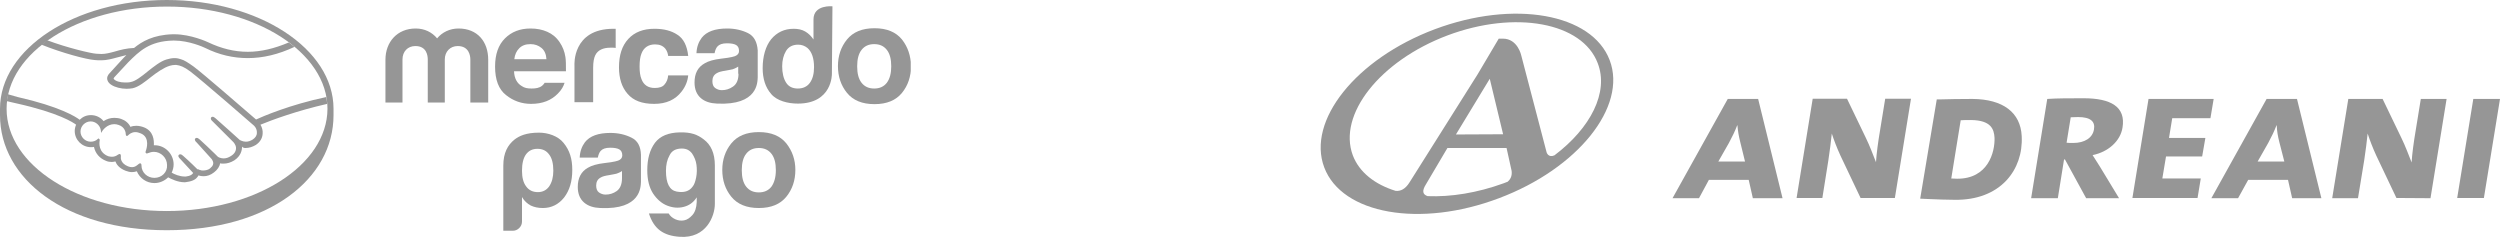 <svg width="549" height="52" viewBox="0 0 549 52" fill="none" xmlns="http://www.w3.org/2000/svg">
<path d="M384.926 43.526L384.016 39.499H375.271L373.098 43.526H367.285L379.416 21.727H386.088L391.446 43.526H384.926ZM382.146 31.142C381.843 29.933 381.64 28.826 381.539 27.517H381.489C381.034 28.725 380.377 30.084 379.669 31.393L377.344 35.471H383.207L382.146 31.142Z" fill="#969696"/>
<path d="M408.582 43.476L404.134 34.112C403.376 32.451 402.719 30.739 402.264 29.329C402.112 30.94 401.809 33.156 401.506 35.22L400.191 43.476H394.53L398.069 21.677H405.6L409.745 30.286C410.604 32.048 411.312 33.961 411.969 35.622C412.07 33.76 412.474 30.89 412.828 28.826L413.991 21.677H419.652L416.114 43.476" fill="#969696"/>
<path d="M458.118 43.526L453.467 35.018H453.265L451.9 43.526H446.037L449.575 21.728C451.749 21.577 454.478 21.577 457.562 21.577C463.526 21.577 466.862 23.439 466.104 28.021C465.649 30.941 463.021 33.357 459.533 34.062C460.089 34.918 460.594 35.723 461.1 36.529L465.346 43.526H458.118ZM456.349 25.705C455.742 25.705 455.085 25.755 454.731 25.755L453.821 31.343C454.125 31.394 454.731 31.394 455.287 31.394C457.764 31.394 459.533 30.286 459.836 28.423C460.14 26.712 459.129 25.705 456.349 25.705Z" fill="#969696"/>
<path d="M468.277 43.476L471.816 21.727H486.12L485.413 25.956H477.022L476.314 30.286H484.301L483.593 34.364H475.657L474.848 39.197H483.29L482.582 43.476" fill="#969696"/>
<path d="M503.357 43.526L502.447 39.499H493.703L491.479 43.526H485.615L497.746 21.727H504.419L509.776 43.526H503.357ZM500.526 31.142C500.223 29.933 500.021 28.826 499.97 27.517H499.92C499.465 28.725 498.808 30.084 498.1 31.393L495.775 35.471H501.638L500.526 31.142Z" fill="#969696"/>
<path d="M526.254 43.476L521.806 34.112C521.048 32.451 520.39 30.739 519.936 29.329C519.784 30.94 519.481 33.156 519.177 35.219L517.813 43.526H512.151L515.69 21.727H523.221L527.366 30.336C528.225 32.098 528.933 34.011 529.59 35.673C529.691 33.81 530.095 30.94 530.449 28.876L531.612 21.727H537.273L533.735 43.526" fill="#969696"/>
<path d="M539.599 43.476L543.137 21.727H549L545.462 43.476" fill="#969696"/>
<path d="M433.148 21.727C430.469 21.727 427.638 21.778 426.071 21.828H425.313L421.674 43.627L423.948 43.727C425.515 43.778 427.183 43.879 429.306 43.879C434.108 43.929 438 42.419 440.629 39.599C442.954 37.082 444.167 33.659 443.965 29.883C443.712 24.698 439.871 21.778 433.148 21.727ZM429.761 39.247L428.498 39.197C428.7 38.039 430.418 27.215 430.57 26.41C431.177 26.359 431.935 26.359 432.845 26.359C437.242 26.41 437.899 28.373 438 30.286C438.101 33.407 436.585 39.297 429.761 39.247Z" fill="#969696"/>
<path d="M353.487 13.22C349.595 2.95 332.409 -0.071 315.072 6.423C297.785 12.918 286.917 26.51 290.81 36.78C294.702 47.05 311.887 50.071 329.174 43.526C346.461 37.032 357.379 23.439 353.487 13.22ZM313.505 43.073C312.443 42.721 312.191 41.966 313.151 40.455L317.852 32.501H330.842L331.954 37.535C332.106 38.744 331.601 39.449 331.095 39.902L330.185 40.254C324.372 42.368 318.61 43.275 313.505 43.073ZM319.722 29.531L327.152 17.297L330.084 29.481L319.722 29.531ZM341.356 34.112C339.991 34.716 339.637 33.458 339.637 33.458L334.077 12.213C334.077 12.213 333.319 8.487 330.034 8.487H329.124L324.473 16.341L309.562 40.002C308.602 41.563 307.54 42.016 306.479 41.915C301.93 40.506 298.493 37.838 297.077 34.112C293.741 25.151 303.042 13.371 317.852 7.783C332.713 2.195 347.472 4.913 350.859 13.874C353.336 20.268 349.292 28.121 341.356 34.112Z" fill="#969696"/>
<g clip-path="url(#clip0)">
<path d="M36.621 0C16.41 0 0 10.713 0 23.893C0 24.255 0 25.157 0 25.278C0 39.241 14.359 50.556 36.621 50.556C59.065 50.556 73.243 39.241 73.243 25.278C73.243 24.796 73.243 24.495 73.243 23.893C73.243 10.713 56.833 0 36.621 0ZM36.621 46.343C17.195 46.343 1.448 36.292 1.448 23.893C1.448 11.495 17.195 1.444 36.682 1.444C56.109 1.444 71.915 11.495 71.915 23.893C71.855 36.292 56.109 46.343 36.621 46.343Z" fill="#969696"/>
<path d="M56.229 26.241C52.73 23.231 44.705 16.25 42.533 14.625C41.267 13.722 40.422 13.18 39.698 13C39.336 12.879 38.913 12.759 38.31 12.759C37.767 12.759 37.164 12.879 36.561 13.06C35.173 13.481 33.785 14.625 32.398 15.708L32.337 15.768C31.07 16.791 29.743 17.815 28.778 17.995C28.355 18.116 27.933 18.116 27.451 18.116C26.364 18.116 25.339 17.815 24.977 17.333C24.917 17.273 24.977 17.153 25.098 16.972L28.174 13.662C30.588 11.254 32.82 9.028 38.009 8.907C38.069 8.907 38.19 8.907 38.25 8.907C41.508 8.907 44.705 10.352 45.067 10.532C48.084 12.037 51.221 12.759 54.419 12.759C57.677 12.759 61.116 11.977 64.675 10.291C64.253 9.93 63.891 9.629 63.408 9.329C60.271 10.653 57.315 11.375 54.419 11.375C51.463 11.375 48.567 10.653 45.671 9.268C45.55 9.208 41.93 7.523 38.25 7.523C38.129 7.523 38.069 7.523 37.948 7.523C33.604 7.643 31.131 9.148 29.441 10.532C27.812 10.592 26.425 10.954 25.218 11.315C24.132 11.616 23.167 11.856 22.262 11.856C21.9 11.856 21.176 11.796 21.116 11.796C20.03 11.736 14.66 10.472 10.377 8.847C9.954 9.148 9.532 9.449 9.11 9.81C13.574 11.616 19.004 13.06 20.754 13.18C21.236 13.241 21.719 13.241 22.262 13.241C23.408 13.241 24.555 12.94 25.64 12.639C26.304 12.458 27.028 12.278 27.752 12.097C27.571 12.278 27.33 12.518 27.149 12.699L24.072 16.069C23.831 16.31 23.288 16.972 23.65 17.754C23.77 18.055 24.072 18.416 24.494 18.657C25.218 19.139 26.546 19.5 27.812 19.5C28.295 19.5 28.718 19.44 29.14 19.379C30.467 19.078 31.794 17.995 33.242 16.852C34.389 15.949 36.018 14.805 37.285 14.444C37.647 14.324 38.069 14.264 38.431 14.264C38.552 14.264 38.612 14.264 38.733 14.264C39.577 14.384 40.361 14.625 41.809 15.708C44.343 17.634 55.626 27.444 55.746 27.565C55.746 27.565 56.47 28.166 56.41 29.19C56.41 29.791 56.048 30.273 55.505 30.634C55.022 30.935 54.539 31.116 53.996 31.116C53.273 31.116 52.73 30.754 52.669 30.754C52.609 30.694 48.748 27.203 47.36 26C47.119 25.819 46.938 25.639 46.696 25.639C46.576 25.639 46.455 25.699 46.395 25.759C46.153 26.06 46.395 26.421 46.696 26.662L51.221 31.176C51.221 31.176 51.764 31.717 51.825 32.379C51.885 33.102 51.523 33.764 50.739 34.245C50.196 34.606 49.653 34.787 49.11 34.787C48.446 34.787 47.903 34.486 47.843 34.426L47.179 33.764C45.972 32.62 44.766 31.416 43.861 30.634C43.619 30.453 43.438 30.273 43.197 30.273C43.076 30.273 43.016 30.333 42.895 30.393C42.775 30.514 42.714 30.694 42.956 31.055C43.076 31.176 43.197 31.296 43.197 31.296L46.515 34.967C46.515 35.028 47.179 35.75 46.576 36.532L46.455 36.653C46.334 36.773 46.274 36.833 46.153 36.953C45.61 37.435 44.826 37.435 44.524 37.435C44.343 37.435 44.223 37.435 44.102 37.375C43.8 37.315 43.559 37.254 43.438 37.074V37.254C43.257 37.074 41.568 35.389 40.241 34.245C40.06 34.065 39.819 33.884 39.577 33.884C39.456 33.884 39.336 33.944 39.276 34.004C38.974 34.305 39.396 34.727 39.577 34.907L42.413 37.977C42.413 37.977 42.352 38.097 42.292 38.157C42.172 38.278 41.87 38.639 40.844 38.759C40.724 38.759 40.603 38.759 40.482 38.759C39.456 38.759 38.31 38.278 37.707 37.916C37.948 37.375 38.129 36.773 38.129 36.111C38.129 33.824 36.259 31.898 33.966 31.898C33.906 31.898 33.846 31.898 33.785 31.898C33.846 30.815 33.725 28.828 31.674 27.986C31.07 27.745 30.467 27.625 29.924 27.625C29.502 27.625 29.019 27.685 28.657 27.866C28.235 27.023 27.511 26.421 26.606 26.12C26.123 25.94 25.58 25.879 25.098 25.879C24.253 25.879 23.469 26.12 22.745 26.602C22.081 25.759 21.055 25.278 19.969 25.278C19.004 25.278 18.159 25.639 17.496 26.301C16.651 25.639 13.152 23.412 3.861 21.305C3.438 21.185 2.352 20.884 1.749 20.703C1.628 21.185 1.568 21.727 1.508 22.208C1.508 22.208 3.197 22.629 3.559 22.69C13.031 24.796 16.168 26.963 16.711 27.384C16.53 27.805 16.41 28.287 16.41 28.768C16.41 30.694 17.978 32.319 19.969 32.319C20.211 32.319 20.392 32.319 20.633 32.259C20.935 33.703 21.9 34.787 23.288 35.328C23.71 35.509 24.132 35.569 24.555 35.569C24.796 35.569 25.098 35.509 25.339 35.449C25.58 36.111 26.183 36.953 27.571 37.495C28.054 37.676 28.537 37.796 28.959 37.796C29.321 37.796 29.683 37.736 30.045 37.615C30.708 39.18 32.217 40.203 33.906 40.203C35.052 40.203 36.138 39.722 36.923 38.94C37.586 39.301 39.034 40.023 40.482 40.023C40.663 40.023 40.844 40.023 41.025 39.963C42.473 39.782 43.137 39.24 43.438 38.759C43.499 38.699 43.559 38.578 43.559 38.518C43.921 38.639 44.283 38.699 44.705 38.699C45.49 38.699 46.214 38.458 46.998 37.856C47.722 37.315 48.265 36.532 48.325 35.87C48.567 35.93 48.808 35.93 49.11 35.93C49.894 35.93 50.678 35.69 51.463 35.208C52.91 34.245 53.152 32.981 53.152 32.199C53.393 32.5 53.695 32.5 53.936 32.5C54.721 32.5 55.444 32.259 56.168 31.838C57.073 31.236 57.616 30.393 57.677 29.37C57.737 28.648 57.556 27.986 57.194 27.384C59.668 26.361 65.218 24.315 71.855 22.81C71.794 22.328 71.734 21.787 71.674 21.305C63.65 22.991 57.677 25.578 56.229 26.241ZM33.906 39.06C32.337 39.06 31.07 37.856 31.07 36.352C31.07 36.231 31.07 35.87 30.769 35.87C30.648 35.87 30.527 35.93 30.407 36.051C30.045 36.352 29.622 36.713 29.019 36.713C28.718 36.713 28.416 36.653 28.114 36.532C26.485 35.87 26.485 34.727 26.546 34.305C26.546 34.185 26.546 34.065 26.485 33.944L26.364 33.824H26.244C26.183 33.824 26.063 33.884 25.942 33.944C25.459 34.305 25.037 34.426 24.555 34.426C24.313 34.426 24.012 34.365 23.77 34.305C21.598 33.463 21.779 31.416 21.9 30.815C21.9 30.694 21.9 30.574 21.779 30.514L21.598 30.393L21.478 30.514C21.055 30.935 20.512 31.116 19.909 31.116C18.702 31.116 17.677 30.092 17.677 28.889C17.677 27.685 18.702 26.662 19.909 26.662C20.995 26.662 21.96 27.504 22.141 28.588L22.202 29.19L22.503 28.708C22.564 28.648 23.469 27.264 25.098 27.264C25.399 27.264 25.761 27.324 26.063 27.444C27.39 27.866 27.631 29.069 27.631 29.551C27.631 29.852 27.873 29.852 27.873 29.852C27.994 29.852 28.054 29.791 28.114 29.731C28.355 29.491 28.898 29.009 29.743 29.009C30.105 29.009 30.527 29.129 30.95 29.31C33.061 30.213 32.096 32.861 32.096 32.921C31.915 33.342 31.915 33.583 32.096 33.643L32.156 33.703H32.217C32.337 33.703 32.458 33.643 32.639 33.583C32.941 33.463 33.363 33.342 33.785 33.342C35.354 33.342 36.681 34.666 36.681 36.231C36.802 37.796 35.535 39.06 33.906 39.06Z" fill="#969696"/>
<path d="M198.069 8.667C196.742 7.042 194.751 6.199 192.036 6.199C189.321 6.199 187.33 7.042 186.003 8.667C184.675 10.292 184.012 12.278 184.012 14.505C184.012 16.792 184.675 18.778 186.003 20.403C187.33 22.028 189.321 22.87 192.036 22.87C194.751 22.87 196.742 22.028 198.069 20.403C199.396 18.778 200.06 16.792 200.06 14.505C200 12.278 199.396 10.352 198.069 8.667ZM194.751 18.176C194.087 19.019 193.182 19.44 191.976 19.44C190.769 19.44 189.864 19.019 189.2 18.176C188.537 17.334 188.235 16.13 188.235 14.565C188.235 13 188.537 11.796 189.2 10.954C189.864 10.111 190.769 9.69 191.976 9.69C193.182 9.69 194.087 10.111 194.751 10.954C195.414 11.796 195.716 13 195.716 14.565C195.716 16.07 195.414 17.273 194.751 18.176Z" fill="#969696"/>
<path d="M164.283 7.282C162.956 6.62 161.387 6.259 159.698 6.259C157.043 6.259 155.173 6.921 154.087 8.306C153.424 9.208 153.001 10.292 152.941 11.676H156.923C157.043 11.074 157.224 10.593 157.526 10.232C157.948 9.75 158.612 9.509 159.638 9.509C160.543 9.509 161.206 9.63 161.629 9.87C162.051 10.111 162.292 10.532 162.292 11.194C162.292 11.736 161.991 12.097 161.387 12.338C161.086 12.458 160.482 12.579 159.758 12.699L158.371 12.88C156.802 13.06 155.535 13.421 154.751 13.903C153.243 14.745 152.519 16.13 152.519 18.116C152.519 19.62 153.001 20.764 153.906 21.546C154.811 22.329 156.018 22.69 157.466 22.75C166.455 23.171 166.335 18.056 166.395 16.972V11.074C166.274 9.269 165.611 7.944 164.283 7.282ZM162.172 16.19C162.172 17.574 161.749 18.477 160.965 19.018C160.181 19.56 159.396 19.801 158.491 19.801C157.948 19.801 157.466 19.62 157.043 19.32C156.621 19.018 156.44 18.477 156.44 17.815C156.44 17.032 156.742 16.431 157.405 16.07C157.767 15.829 158.431 15.648 159.276 15.528L160.241 15.347C160.724 15.287 161.086 15.167 161.327 15.046C161.568 14.926 161.87 14.806 162.111 14.625V16.19H162.172Z" fill="#969696"/>
<path d="M143.831 9.75C144.857 9.75 145.581 10.051 146.124 10.713C146.486 11.194 146.667 11.736 146.727 12.278H151.131C150.89 10.051 150.106 8.486 148.778 7.643C147.451 6.741 145.762 6.319 143.711 6.319C141.297 6.319 139.367 7.042 137.979 8.546C136.591 10.051 135.928 12.097 135.928 14.805C135.928 17.153 136.531 19.139 137.798 20.583C139.065 22.088 140.996 22.81 143.65 22.81C146.305 22.81 148.296 21.907 149.683 20.102C150.528 19.018 151.011 17.815 151.131 16.551H146.727C146.667 17.393 146.365 18.055 145.943 18.537C145.52 19.079 144.797 19.319 143.771 19.319C142.323 19.319 141.358 18.657 140.875 17.393C140.573 16.671 140.453 15.768 140.453 14.625C140.453 13.421 140.573 12.458 140.875 11.736C141.358 10.472 142.383 9.75 143.831 9.75Z" fill="#969696"/>
<path d="M134.721 6.319C125.611 6.319 126.154 14.324 126.154 14.324V22.449H130.256V14.866C130.256 13.602 130.437 12.699 130.739 12.097C131.282 11.014 132.428 10.472 134.057 10.472C134.178 10.472 134.359 10.472 134.54 10.472C134.721 10.472 134.962 10.472 135.203 10.532V6.319C135.022 6.319 134.902 6.319 134.841 6.319C134.841 6.319 134.781 6.319 134.721 6.319Z" fill="#969696"/>
<path d="M119.578 18.236C119.397 18.477 119.216 18.718 119.035 18.838C118.431 19.32 117.647 19.44 116.742 19.44C115.837 19.44 115.173 19.32 114.57 18.898C113.544 18.296 112.941 17.213 112.881 15.648H124.283C124.283 14.324 124.283 13.241 124.163 12.518C123.982 11.315 123.559 10.232 122.896 9.269C122.172 8.185 121.267 7.463 120.181 6.981C119.095 6.5 117.888 6.259 116.501 6.259C114.208 6.259 112.338 6.981 110.89 8.426C109.442 9.87 108.718 11.917 108.718 14.625C108.718 17.514 109.502 19.62 111.131 20.884C112.7 22.148 114.57 22.81 116.621 22.81C119.155 22.81 121.086 22.028 122.534 20.523C123.318 19.741 123.74 18.958 123.982 18.176H119.578V18.236ZM114.027 10.593C114.63 9.991 115.415 9.69 116.501 9.69C117.466 9.69 118.25 9.991 118.914 10.532C119.578 11.074 119.939 11.917 120 13H112.941C113.062 11.977 113.424 11.194 114.027 10.593Z" fill="#969696"/>
<path d="M107.029 22.509H103.288V13.06C103.288 12.218 102.986 10.111 100.513 10.111C98.884 10.111 97.677 11.315 97.677 13.06V22.509H93.937V13.06C93.937 12.218 93.695 10.111 91.222 10.111C89.532 10.111 88.386 11.315 88.386 13.06V22.509H84.645V13.12C84.645 9.208 87.24 6.259 91.282 6.259C93.273 6.259 94.902 7.102 95.988 8.426C97.074 7.102 98.763 6.259 100.694 6.259C104.796 6.259 107.21 9.088 107.21 13.12V22.509H107.029Z" fill="#969696"/>
<path d="M182.806 1.385C182.806 1.385 178.643 0.963 178.643 4.273V8.667C178.16 7.945 177.557 7.343 176.833 6.922C176.109 6.5 175.264 6.32 174.299 6.32C172.248 6.32 170.619 7.102 169.352 8.607C168.145 10.111 167.481 12.338 167.481 14.986C167.481 17.273 168.085 19.199 169.352 20.644C170.619 22.148 173.032 22.75 175.204 22.75C182.806 22.75 182.685 16.25 182.685 16.25L182.806 1.385ZM177.858 18.176C177.255 19.019 176.35 19.44 175.204 19.44C174.058 19.44 173.153 19.019 172.61 18.116C172.067 17.273 171.765 16.009 171.765 14.565C171.765 13.241 172.067 12.098 172.61 11.195C173.153 10.292 174.058 9.81 175.264 9.81C176.049 9.81 176.712 10.051 177.316 10.533C178.281 11.375 178.763 12.82 178.763 14.746C178.763 16.19 178.462 17.334 177.858 18.176Z" fill="#969696"/>
<path d="M114.631 48.63C114.631 49.172 114.45 49.653 114.028 50.074C113.605 50.496 113.123 50.676 112.58 50.676H110.528V36.352C110.528 33.584 111.494 31.838 113.002 30.634C114.028 29.852 115.536 29.13 118.371 29.13C120.302 29.13 122.534 29.852 123.741 31.357C125.129 33.042 125.672 34.908 125.672 37.315C125.672 39.843 125.068 41.829 123.862 43.394C122.655 44.898 121.086 45.681 119.216 45.681C118.19 45.681 117.346 45.5 116.562 45.139C115.777 44.718 115.114 44.116 114.631 43.273V48.63ZM121.509 37.496C121.509 35.931 121.207 34.727 120.604 33.945C120 33.102 119.156 32.681 118.009 32.681C116.924 32.681 116.079 33.102 115.476 33.945C114.933 34.727 114.631 35.871 114.631 37.496C114.631 39 114.933 40.144 115.536 40.926C116.139 41.769 116.984 42.19 118.13 42.19C119.156 42.19 120 41.769 120.604 40.926C121.207 40.023 121.509 38.88 121.509 37.496Z" fill="#969696"/>
<path d="M153.001 44.356V43.333C152.277 44.477 151.312 45.139 150.105 45.44C148.899 45.741 147.692 45.62 146.485 45.139C145.279 44.657 144.253 43.755 143.409 42.491C142.564 41.167 142.142 39.481 142.142 37.375C142.142 34.907 142.685 32.921 143.831 31.357C144.977 29.852 146.787 29.13 149.261 29.07C151.734 29.009 153.182 29.551 154.57 30.634C156.078 31.778 156.983 33.583 156.983 36.352V44.778C156.983 47.426 155.113 52.421 149.261 52C145.641 51.759 143.59 50.255 142.504 46.884H146.847C147.149 47.426 147.632 47.847 148.295 48.148C148.959 48.449 149.623 48.509 150.226 48.389C150.89 48.269 151.493 47.847 152.036 47.245C152.639 46.583 152.941 45.62 153.001 44.356ZM146.244 37.495C146.244 40.264 147.028 41.769 148.597 42.069C150.166 42.37 151.372 42.009 152.096 40.986C152.458 40.565 152.7 39.843 152.881 38.94C153.062 38.037 153.062 37.074 152.941 36.171C152.82 35.269 152.458 34.426 151.976 33.704C151.433 32.981 150.709 32.62 149.743 32.62C148.416 32.62 147.511 33.102 147.028 34.125C146.485 35.088 146.244 36.231 146.244 37.495Z" fill="#969696"/>
<path d="M138.643 30.213C137.315 29.551 135.747 29.19 134.057 29.19C131.403 29.19 129.533 29.852 128.447 31.236C127.783 32.139 127.361 33.222 127.3 34.607H131.282C131.403 34.005 131.584 33.523 131.885 33.162C132.308 32.681 132.971 32.44 133.997 32.44C134.902 32.44 135.566 32.56 135.988 32.801C136.41 33.042 136.652 33.463 136.652 34.125C136.652 34.667 136.35 35.028 135.747 35.269C135.445 35.389 134.842 35.509 134.118 35.63L132.73 35.81C131.161 35.991 129.895 36.352 129.11 36.834C127.602 37.676 126.878 39.12 126.878 41.046C126.878 42.551 127.361 43.695 128.266 44.477C129.171 45.259 130.377 45.62 131.825 45.681C140.815 46.102 140.694 40.986 140.754 39.903V34.005C140.694 32.139 140.03 30.875 138.643 30.213ZM136.591 39.12C136.591 40.505 136.169 41.407 135.445 41.949C134.661 42.491 133.876 42.732 132.971 42.732C132.428 42.732 131.946 42.551 131.523 42.25C131.101 41.949 130.92 41.407 130.92 40.745C130.92 39.963 131.222 39.361 131.885 39C132.247 38.759 132.911 38.579 133.756 38.459L134.721 38.278C135.204 38.218 135.566 38.097 135.807 37.977C136.109 37.857 136.35 37.736 136.591 37.556V39.12Z" fill="#969696"/>
<path d="M172.67 31.477C171.342 29.852 169.351 29.009 166.636 29.009C163.922 29.009 161.931 29.852 160.603 31.477C159.276 33.102 158.612 35.088 158.612 37.315C158.612 39.602 159.276 41.588 160.603 43.213C161.931 44.838 163.922 45.681 166.636 45.681C169.351 45.681 171.342 44.838 172.67 43.213C173.997 41.588 174.661 39.602 174.661 37.315C174.661 35.088 173.997 33.162 172.67 31.477ZM169.412 40.986C168.748 41.829 167.843 42.25 166.636 42.25C165.43 42.25 164.525 41.829 163.861 40.986C163.198 40.144 162.896 38.94 162.896 37.375C162.896 35.81 163.198 34.606 163.861 33.764C164.525 32.921 165.43 32.5 166.636 32.5C167.843 32.5 168.748 32.921 169.412 33.764C170.075 34.606 170.377 35.81 170.377 37.375C170.377 38.94 170.015 40.144 169.412 40.986Z" fill="#969696"/>
</g>
<defs>
<clipPath id="clip0">
<rect width="200" height="52" fill="white"/>
</clipPath>
</defs>
</svg>
